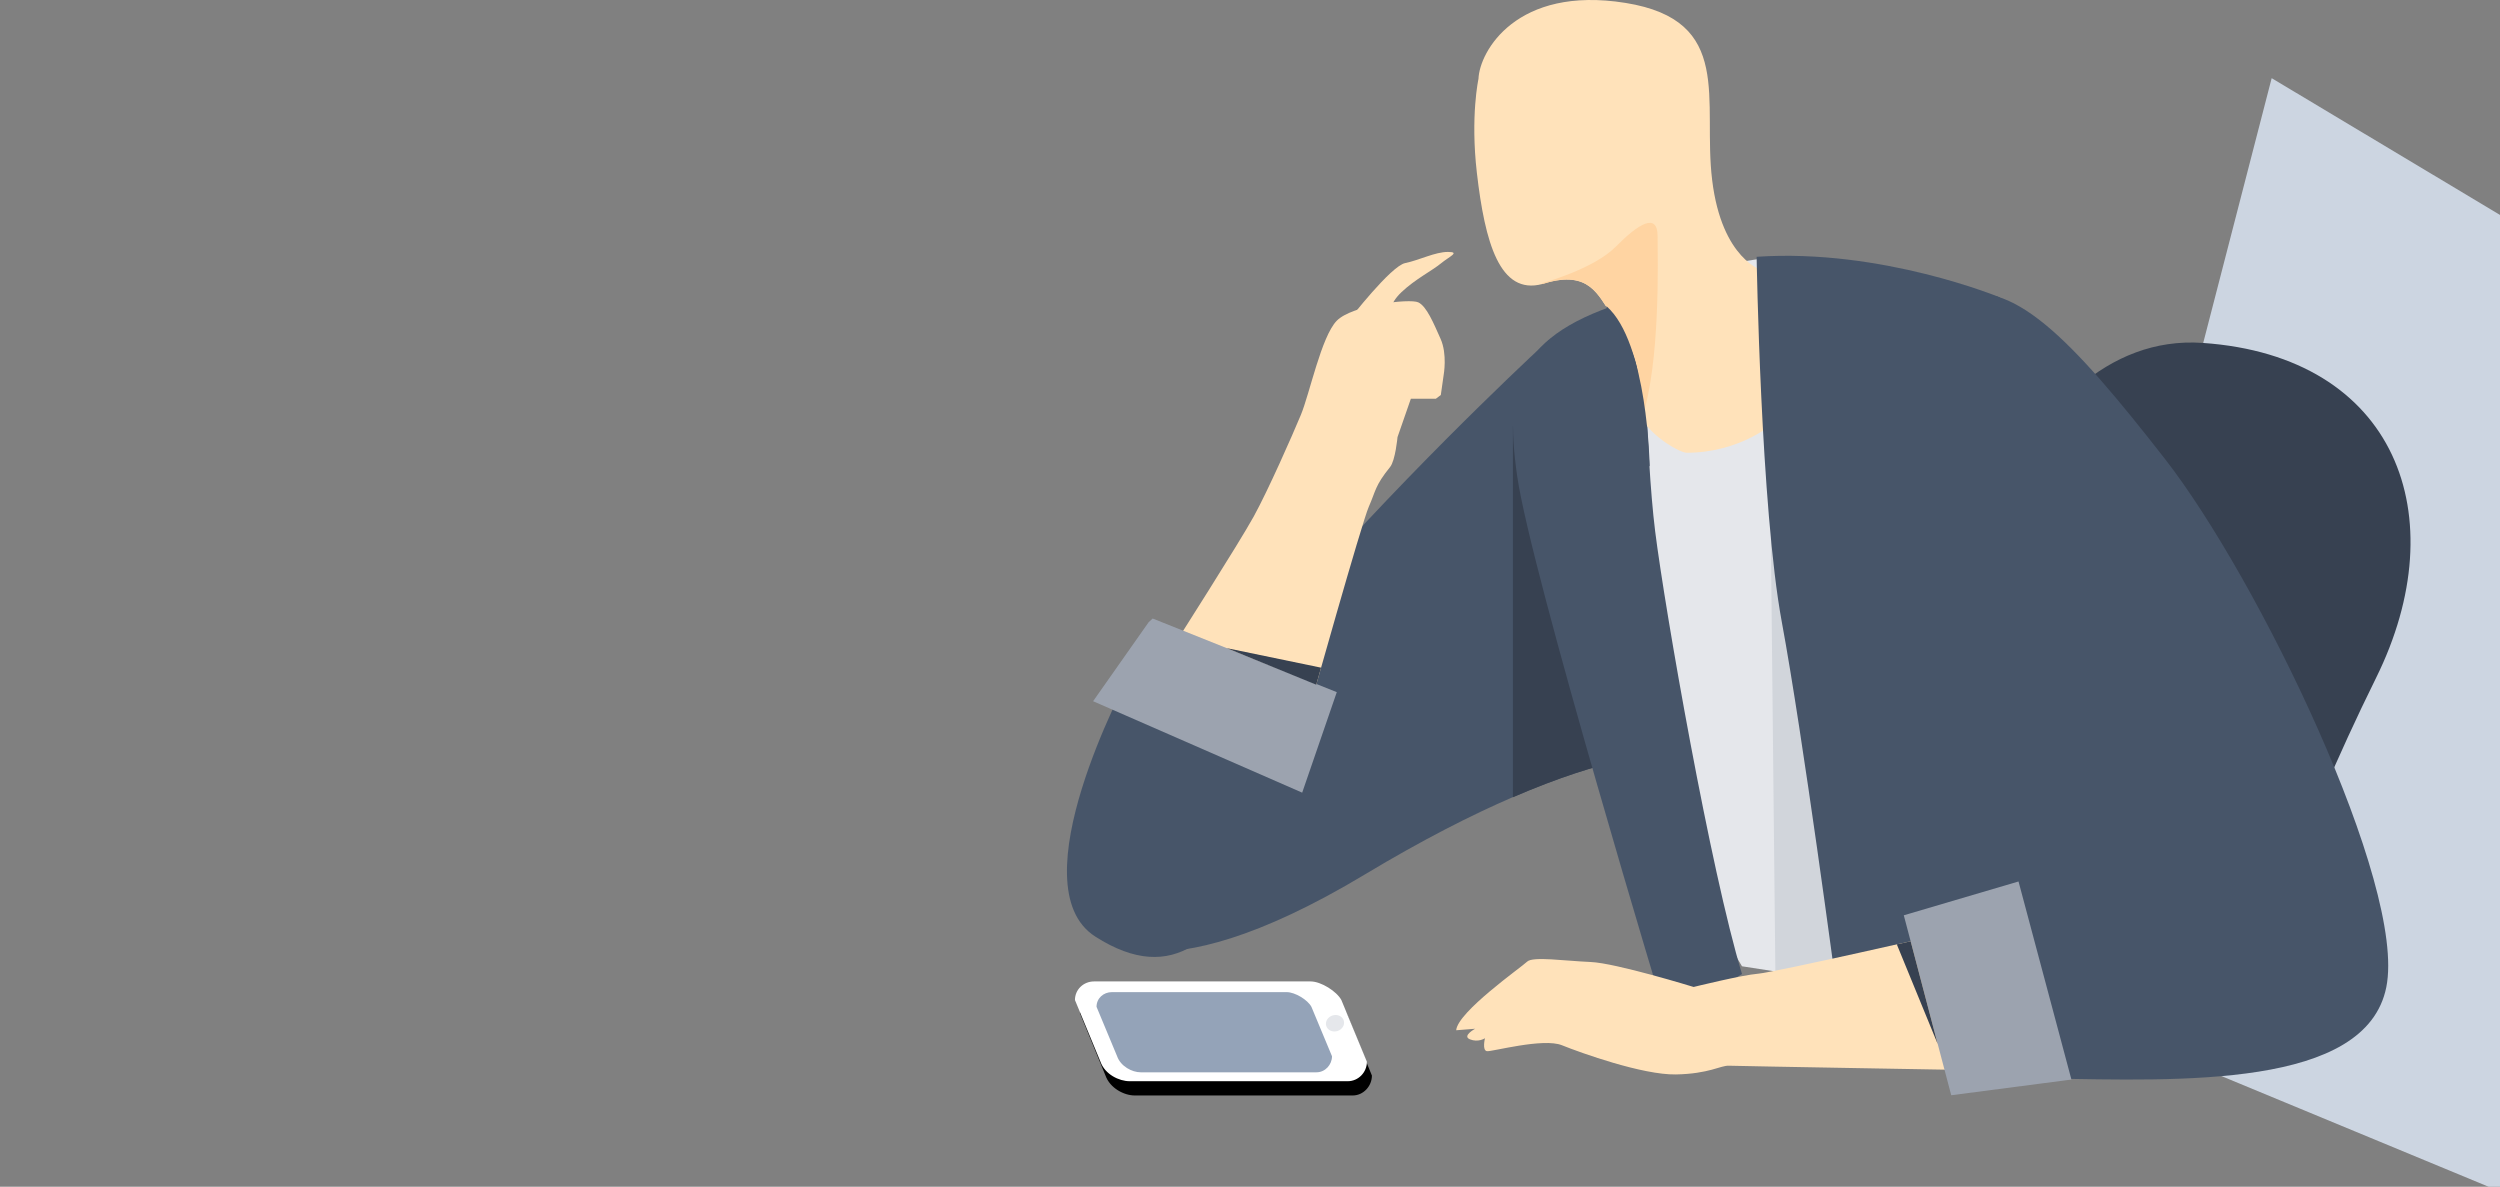 <?xml version="1.0" encoding="UTF-8" standalone="no"?>
<!DOCTYPE svg PUBLIC "-//W3C//DTD SVG 1.1//EN" "http://www.w3.org/Graphics/SVG/1.1/DTD/svg11.dtd">
<svg width="100%" height="100%" viewBox="0 0 1403 666" version="1.1" xmlns="http://www.w3.org/2000/svg" xmlns:xlink="http://www.w3.org/1999/xlink" xml:space="preserve" xmlns:serif="http://www.serif.com/" style="fill-rule:evenodd;clip-rule:evenodd;stroke-linejoin:round;stroke-miterlimit:2;">
    <rect x="0" y="0" width="1403" height="666" fill="#808080" stroke="none"/>
    <g transform="matrix(0.258,0.966,0.966,-0.258,1478.93,601.025)">
        <path d="M-591.033,-53.397L-443.207,89.975L53.962,-80.104L-126.501,-315.673L-591.033,-53.397Z" style="fill:rgb(204,213,225);fill-rule:nonzero;"/>
    </g>
    <g transform="matrix(1,0,0,1,939.48,346.117)">
        <g transform="matrix(1,0,0,1,146.99,118.904)">
            <path d="M0,-97.96C0,-97.96 41.164,-280.059 149.687,-272.575C258.209,-265.09 291.889,-175.41 246.982,-84.597C202.077,6.217 179.686,79.634 179.686,79.634L44.906,128.488L0,-97.96Z" style="fill:rgb(55,65,81);fill-rule:nonzero;"/>
        </g>
        <path d="M0,77.062C0,77.062 -0.683,76.987 -2.068,76.977C-9.57,76.893 -37.74,78.399 -90.636,101.301C-113.519,111.2 -141.023,125.102 -173.487,144.608C-294.864,217.542 -325.774,176.445 -325.774,176.445C-320.283,73.844 -70.223,-155.422 -70.223,-155.422L-61.016,-86.874L-5.876,61.279L0,77.062Z" style="fill:rgb(71,85,105);fill-rule:nonzero;"/>
    </g>
    <g transform="matrix(1,0,0,1,937.51,263.548)">
        <path d="M0,159.547C-7.502,159.463 -35.469,160.969 -88.469,183.871L-88.469,-24.324L-58.947,-4.304L-3.807,143.849L0,159.547Z" style="fill:rgb(55,65,81);fill-rule:nonzero;"/>
    </g>
    <g transform="matrix(1,0,0,1,864.72,550.376)">
        <path d="M0,-345.106C0,-345.106 71.53,-411.473 150.801,-405.942C230.071,-400.412 336.513,-370.451 347.574,-245.46C358.635,-120.469 382.444,33.674 382.444,33.674L112.892,-8.096C112.892,-8.096 48.669,-113.93 11.062,-216.797C-26.546,-319.666 -9.174,-337.365 0,-345.106" style="fill:rgb(229,231,235);fill-rule:nonzero;"/>
    </g>
    <g transform="matrix(1,0,0,1,993.8,568.934)">
        <path d="M0,-266.976L2.546,-22.317L82.768,0L0,-266.976Z" style="fill:rgb(209,213,219);fill-rule:nonzero;"/>
    </g>
    <g transform="matrix(1,0,0,1,922.21,546.617)">
        <path d="M0,-380.213C0,-380.213 1.135,-292.678 6.666,-248.435C12.196,-204.19 37.772,-57.958 55.402,0L13.137,26.144C13.137,26.144 -63.02,-225.205 -70.762,-279.405C-78.505,-333.605 -69.734,-361.039 0,-380.213" style="fill:rgb(71,85,105);fill-rule:nonzero;"/>
    </g>
    <g transform="matrix(1,0,0,1,1004.03,47.55)">
        <path d="M0,150.8C0,156.806 -4.368,180.307 -5.463,185.228C-6.558,190.139 -28.104,206.549 -57.377,206.54C-61.296,206.53 -76.116,198.138 -82.626,187.557C-85.209,183.347 -86.481,178.801 -85.237,174.291C-80.868,158.453 -92.89,138.236 -99.99,128.394C-107.101,118.561 -112.012,103.808 -137.15,111.46C-137.59,111.592 -138.02,111.722 -138.441,111.825C-162.381,118.271 -170.69,88.59 -175.209,49.448C-178.895,17.53 -174.31,-3.293 -174.31,-3.293C-173.748,-18.636 -152.998,-55.749 -91.795,-45.916C-30.602,-36.075 -48.629,8.729 -43.165,53.541C-37.702,98.344 -14.753,104.35 -14.753,104.35C-14.753,104.35 0,144.784 0,150.8" style="fill:rgb(255,226,186);fill-rule:nonzero;"/>
    </g>
    <g transform="matrix(1,0,0,1,921.41,119.006)">
        <path d="M0,116.101C-2.583,111.891 -3.855,107.345 -2.611,102.835C1.758,86.997 -10.264,66.779 -17.364,56.937C-24.475,47.105 -29.386,32.351 -54.524,40.004C-54.964,40.135 -55.394,40.266 -55.815,40.369C-55.937,40.07 -55.993,39.911 -55.993,39.911C-55.993,39.911 -27.187,32.164 -14.558,19.357C-1.928,6.549 8.831,0 8.831,13.566C8.831,26.56 10.552,83.759 0,116.101" style="fill:rgb(255,212,162);fill-rule:nonzero;"/>
    </g>
    <g transform="matrix(1,0,0,1,985.82,615.308)">
        <path d="M0,-471.201C0,-471.201 2.242,-330.398 14.13,-266.243C26.016,-202.09 44.818,-60.346 44.818,-60.346L258.946,-34.797L136.499,-448.413C136.499,-448.413 70.216,-475.952 0,-471.201" style="fill:rgb(71,85,105);fill-rule:nonzero;"/>
    </g>
    <g transform="matrix(1,0,0,1,1096.41,597.967)">
        <path d="M-1.458,-430.872C32.035,-443.875 66.043,-407.78 118.498,-340.501C170.954,-273.22 254.198,-101.03 242.795,-44.012C231.392,13.003 126.48,8.442 52.357,7.303L10.165,-94.188L88.85,-105.591C88.85,-105.591 -98.386,-393.241 -1.458,-430.872Z" style="fill:rgb(71,85,105);fill-rule:nonzero;"/>
    </g>
    <g transform="matrix(1,0,0,1,1093.19,603.32)">
        <path d="M0,-79.817C0,-79.817 -97.499,-57.596 -106.474,-56.885C-115.447,-56.173 -142.73,-49.434 -142.73,-49.434C-142.73,-49.434 -186.409,-62.88 -200.566,-63.45C-214.721,-64.022 -232.998,-66.725 -236.142,-63.657C-239.285,-60.585 -275.111,-35.506 -275.982,-25.142L-265.325,-25.987C-265.325,-25.987 -272.906,-21.925 -268.241,-20.038C-263.575,-18.149 -259.825,-20.669 -259.825,-20.669C-259.825,-20.669 -261.532,-13.739 -258.684,-13.399C-255.834,-13.059 -227.113,-20.973 -216.617,-16.726C-206.12,-12.477 -171.266,0 -152.666,-0.343C-134.07,-0.689 -127.502,-5.449 -122.97,-5.245C-118.438,-5.038 22.382,-2.611 22.382,-2.611L0,-79.817Z" style="fill:rgb(255,226,186);fill-rule:nonzero;"/>
    </g>
    <g transform="matrix(0.258,0.966,0.966,-0.258,1177.87,555.975)">
        <path d="M-70.858,-27.74L44.215,-27.74L35.317,-95.185L-69.133,-94.85L-70.858,-27.74Z" style="fill:rgb(156,163,175);fill-rule:nonzero;"/>
    </g>
    <g transform="matrix(-0.796,0.606,0.606,0.796,717.88,525.333)">
        <path d="M-19.905,-166.401C-19.905,-166.401 100.357,-111.721 82.246,-62.266C64.136,-12.809 26.507,-19.269 -19.905,-41.767C-66.318,-64.265 -65.855,-76.553 -65.855,-76.553L-19.905,-166.401Z" style="fill:rgb(71,85,105);fill-rule:nonzero;"/>
    </g>
    <g transform="matrix(1,0,0,1,780.11,306.783)">
        <path d="M0,-44.684C-8.595,-34.071 -7.972,-31.34 -11.934,-22.416C-15.893,-13.491 -45.238,90.96 -45.238,90.96L-121.224,55.222C-121.224,55.222 -84.645,-2.118 -76.514,-16.929C-68.383,-31.738 -55.022,-62.036 -50.079,-73.911C-45.134,-85.787 -38.57,-117.939 -29.914,-126.792C-21.258,-135.644 11.075,-139.331 15.808,-137.115C20.541,-134.898 24.461,-125.301 28.338,-116.636C32.216,-107.969 30.073,-96.355 30.073,-96.355L28.476,-85.111L25.696,-83.007L11.663,-83.007L4.179,-61.484C4.179,-61.484 2.98,-48.365 0,-44.684" style="fill:rgb(255,226,186);fill-rule:nonzero;"/>
        <g transform="matrix(1,0,0,1,-589.722,-506.589)">
            <path d="M567.036,379C567.036,379 590.198,349.092 598.185,347.449C606.171,345.805 614.958,341.191 622.146,341.191C629.334,341.191 622.944,343.765 618.152,347.712C613.36,351.659 603.807,356.496 596.204,363.684C588.601,370.872 590.197,375.808 590.197,375.808L580.613,379L567.036,379Z" style="fill:rgb(255,226,186);fill-rule:nonzero;"/>
        </g>
    </g>
    <g transform="matrix(1,0,0,1,644.6,442.738)">
        <path d="M0,-93.528L-31.151,-49.217L86.185,2.099L105.602,-54.301L2.27,-95.627L0,-93.528Z" style="fill:rgb(156,163,175);fill-rule:nonzero;"/>
    </g>
    <g transform="matrix(1,0,0,1,1064.49,584.164)">
        <path d="M0,-54.182L22.943,1.745L7.765,-55.927L0,-54.182Z" style="fill:rgb(55,65,81);fill-rule:nonzero;"/>
    </g>
    <g transform="matrix(1,0,0,1,741.38,373.285)">
        <path d="M0,1.406L-52.981,-9.563L-2.709,10.969L0,1.406Z" style="fill:rgb(55,65,81);fill-rule:nonzero;"/>
    </g>
    <g transform="matrix(1,0,0,1,769.92,568.944)">
        <path d="M0,34.664C0,40.598 -4.811,45.832 -10.744,45.832L-133.164,45.832C-139.097,45.832 -147.006,41.725 -149.521,34.664L-163.846,-0.338C-163.846,-6.272 -159.036,-11.168 -153.102,-11.168L-31.618,-11.168C-25.684,-11.168 -16.911,-5.191 -14.325,-0.338L0,34.664Z" style="fill-rule:nonzero;"/>
    </g>
    <g transform="matrix(1,0,0,1,767.11,561.686)">
        <path d="M0,34.18C0,40.114 -4.811,45.09 -10.744,45.09L-133.164,45.09C-139.097,45.09 -147.006,41.241 -149.521,34.18L-163.846,-0.451C-163.846,-6.384 -159.036,-10.91 -153.102,-10.91L-31.618,-10.91C-25.684,-10.91 -16.911,-5.304 -14.325,-0.451L0,34.18Z" style="fill:white;fill-rule:nonzero;"/>
    </g>
    <g transform="matrix(1,1.11022e-16,1.11022e-16,1,747.52,565.779)">
        <path d="M0,26.994C0,31.779 -3.88,35.997 -8.665,35.997L-107.401,35.997C-112.187,35.997 -118.565,32.687 -120.593,26.994L-132.147,-0.753C-132.147,-5.538 -128.268,-9.003 -123.481,-9.003L-25.501,-9.003C-20.715,-9.003 -13.639,-4.667 -11.554,-0.753L0,26.994Z" style="fill:rgb(148,163,184);fill-rule:nonzero;"/>
    </g>
    <g transform="matrix(-0.285,-0.958,-0.958,0.285,746.39,569.936)">
        <path d="M-4.932,-6.615C-7.463,-6.615 -9.515,-4.311 -9.514,-1.468C-9.514,1.373 -7.462,3.677 -4.932,3.676C-2.399,3.676 -0.349,1.372 -0.349,-1.47C-0.35,-4.311 -2.4,-6.616 -4.932,-6.615" style="fill:rgb(229,231,235);fill-rule:nonzero;"/>
    </g>
    <g transform="matrix(0.959,0,0,0.996,901.52,261.811)">
        <path d="M0,-90.38C0,-90.38 2.69,-24.444 25.323,0C25.323,0 24.247,-70.009 0,-90.38" style="fill:rgb(71,85,105);fill-rule:nonzero;"/>
    </g>
</svg>
